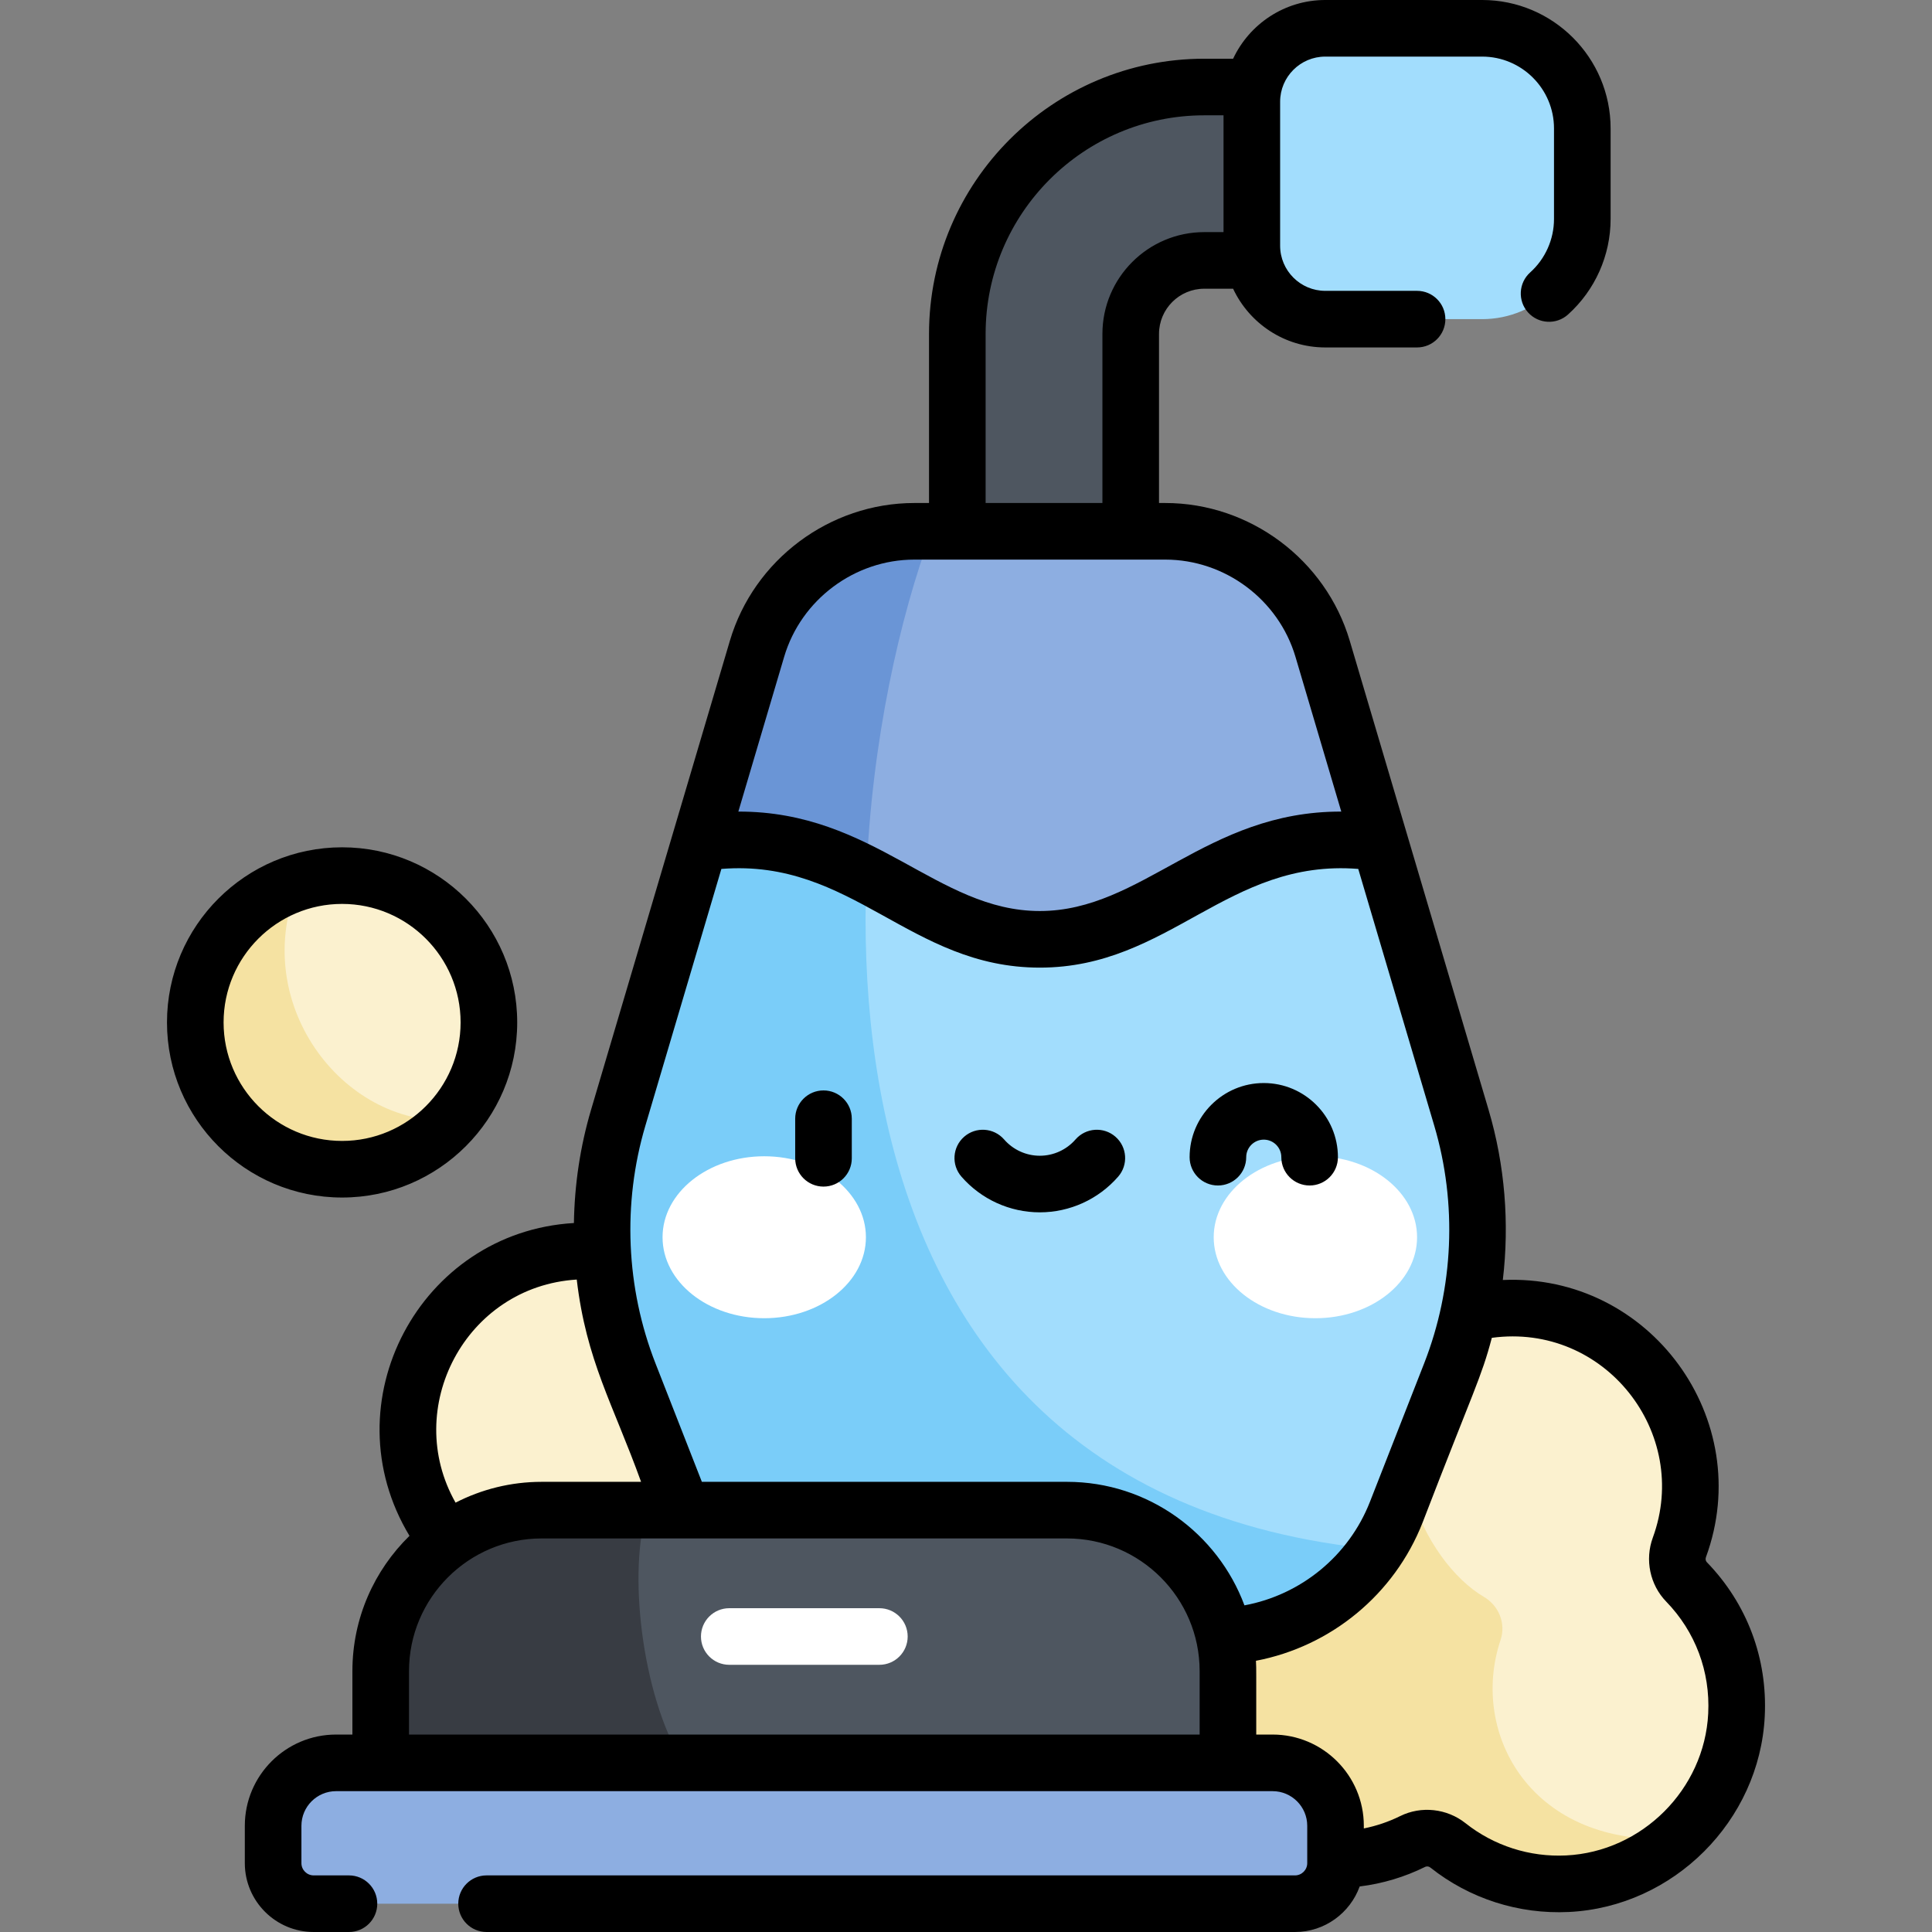 <svg id="Capa_1" enable-background="new 0 0 512 512" height="512" viewBox="0 0 512 512" width="512" xmlns="http://www.w3.org/2000/svg"><rect x="0" y="0" width="512" height="512" fill="#808080" stroke="none"/><g><ellipse cx="155.323" cy="378.719" fill="#fbf1cf" rx="47.207" ry="47.207" transform="matrix(.987 -.16 .16 .987 -58.658 29.77)"/><circle cx="90.66" cy="270.952" fill="#fbf1cf" r="38.906"/><path d="m51.754 270.952c0 21.487 17.419 38.906 38.906 38.906 11.509 0 21.846-5 28.969-12.943-29.132 1.472-53.953-31.664-40.4-63.159-15.909 4.883-27.475 19.687-27.475 37.196z" fill="#f5e2a2"/><path d="m445.052 410.08c2.027-5.525 3.054-11.531 2.848-17.806-.808-24.551-20.763-44.642-45.309-45.588-28.623-1.103-51.618 23.217-48.852 51.775-27.195-.087-48.651 22.51-47.38 49.477 1.141 24.21 20.875 43.852 45.09 44.887 8.258.353 16.067-1.424 22.934-4.819 3.041-1.504 6.681-1.07 9.338 1.04 8.624 6.847 19.694 10.744 31.69 10.157 24.043-1.177 43.566-20.672 44.774-44.714.69-13.729-4.492-26.249-13.251-35.282-2.34-2.413-3.039-5.974-1.882-9.127z" fill="#fbf1cf"/><path d="m393.262 423.196c-15.888-9.35-31.237-41.112-14.872-70.934-16.116 8.673-26.567 26.415-24.651 46.198-27.196-.087-48.652 22.511-47.38 49.479 1.142 24.209 20.875 43.851 45.09 44.885 8.258.353 16.067-1.424 22.934-4.819 3.055-1.51 6.699-1.05 9.37 1.066 8.619 6.831 19.676 10.718 31.657 10.131 11.107-.544 21.243-5.003 29.061-12.007-38.578 2.521-55.159-27.712-46.798-52.604 1.456-4.337-.468-9.074-4.411-11.395z" fill="#f5e2a2"/><path d="m276.675 227.392c-12.689 0-22.976-10.287-22.976-22.976v-115.919c0-36.081 29.355-65.435 65.435-65.435h39.755c12.689 0 22.976 10.287 22.976 22.976s-10.287 22.976-22.976 22.976h-39.755c-10.743 0-19.483 8.74-19.483 19.483v115.918c0 12.69-10.287 22.977-22.976 22.977z" fill="#4e5660"/><path d="m392.785 7.5h-41.569c-10.751 0-19.467 8.716-19.467 19.467v38.141c0 10.752 8.716 19.467 19.467 19.467h41.569c14.659 0 26.543-11.883 26.543-26.543v-23.99c-.001-14.659-11.884-26.542-26.543-26.542z" fill="#a2ddfd"/><path d="m321.726 433.69h-92.331c-21.35 0-40.52-13.081-48.305-32.961l-14.363-36.678c-8.48-21.655-9.5-45.519-2.9-67.819l36.789-124.292c5.466-18.466 22.429-31.136 41.688-31.136h66.514c19.258 0 36.222 12.67 41.688 31.136l36.789 124.292c6.6 22.3 5.58 46.164-2.9 67.819l-14.362 36.678c-7.787 19.88-26.957 32.961-48.307 32.961z" fill="#a2ddfd"/><path d="m364.869 410.611c-161.525-15.435-145.392-196.403-117.965-269.808h-4.6c-19.258 0-36.222 12.67-41.688 31.137l-36.789 124.292c-6.601 22.3-5.58 46.164 2.9 67.819l14.362 36.678c7.785 19.881 26.955 32.961 48.305 32.961h92.331c17.57 0 33.657-8.863 43.144-23.079z" fill="#7acdf9"/><path d="m275.56 248.931c33.021 0 49.112-31.816 90.175-25.533l-15.231-51.458c-5.466-18.467-22.429-31.137-41.688-31.137h-66.514c-19.258 0-36.222 12.67-41.688 31.137l-15.231 51.458c41.066-6.283 57.157 25.533 90.177 25.533z" fill="#8daee1"/><path d="m246.903 140.803h-4.6c-19.258 0-36.222 12.67-41.688 31.137l-15.231 51.458c18.555-2.839 32.007 2.106 44.231 8.375 1.395-35.232 8.8-68.251 17.288-90.97z" fill="#6a95d6"/><g><g fill="#fff"><ellipse cx="202.53" cy="327.882" rx="26.947" ry="21.459"/><ellipse cx="348.591" cy="327.882" rx="26.947" ry="21.459"/></g></g><path d="m325.418 467.177h-224.529v-24.309c0-23.563 19.102-42.665 42.665-42.665h139.199c23.563 0 42.665 19.102 42.665 42.665z" fill="#4e5660"/><path d="m171.554 400.203h-28.001c-23.563 0-42.665 19.102-42.665 42.665v24.309h80.129c-11.175-18.287-14.625-51.414-9.463-66.974z" fill="#383c43"/><path d="m337.25 467.177h-248.193c-9.211 0-16.678 7.467-16.678 16.678v9.898c0 5.935 4.812 10.747 10.747 10.747h260.056c5.935 0 10.747-4.811 10.747-10.747v-9.898c-.001-9.211-7.468-16.678-16.679-16.678z" fill="#8daee1"/><path d="m233.044 441.19h-39.782c-4.143 0-7.5-3.358-7.5-7.5 0-4.143 3.357-7.5 7.5-7.5h39.782c4.143 0 7.5 3.357 7.5 7.5 0 4.142-3.357 7.5-7.5 7.5z" fill="#fff"/><path d="m137.065 270.952c0-25.589-20.817-46.406-46.405-46.406-25.589 0-46.406 20.817-46.406 46.406s20.817 46.406 46.406 46.406c25.588 0 46.405-20.817 46.405-46.406zm-77.812 0c0-17.317 14.089-31.406 31.406-31.406s31.405 14.089 31.405 31.406-14.088 31.406-31.405 31.406-31.406-14.088-31.406-31.406zm236.348 30.29c-3.122-2.722-7.861-2.396-10.581.728-2.389 2.74-5.836 4.313-9.46 4.313-3.623 0-7.07-1.572-9.459-4.313-2.721-3.124-7.459-3.45-10.581-.728-3.123 2.721-3.449 7.458-.728 10.581 5.237 6.012 12.807 9.459 20.768 9.459 7.962 0 15.531-3.447 20.769-9.459 2.721-3.123 2.395-7.86-.728-10.581zm39.31-14.226c-10.836 0-19.652 8.816-19.652 19.652 0 4.142 3.357 7.5 7.5 7.5s7.5-3.358 7.5-7.5c0-2.565 2.087-4.652 4.652-4.652 2.566 0 4.653 2.087 4.653 4.652 0 4.142 3.357 7.5 7.5 7.5s7.5-3.358 7.5-7.5c0-10.836-8.816-19.652-19.653-19.652zm117.407 126.969c-.313-.322-.401-.841-.225-1.322 13.364-36.426-14.776-75.201-53.831-73.45 1.789-15.069.554-30.474-3.778-45.11l-36.788-124.292c-6.363-21.495-26.463-36.508-48.879-36.508h-1.667v-44.806c0-6.607 5.376-11.983 11.983-11.983h7.652c4.305 9.184 13.634 15.563 24.429 15.563h24.322c4.143 0 7.5-3.357 7.5-7.5s-3.357-7.5-7.5-7.5h-24.322c-6.599 0-11.968-5.369-11.968-11.968v-38.141c0-6.599 5.369-11.968 11.968-11.968h41.569c10.5 0 19.043 8.543 19.043 19.043v23.99c0 5.396-2.304 10.56-6.32 14.17-3.081 2.769-3.334 7.511-.565 10.591 2.767 3.08 7.51 3.336 10.591.565 7.179-6.45 11.295-15.682 11.295-25.326v-23.99c.001-18.772-15.271-34.043-34.042-34.043h-41.569c-10.795 0-20.124 6.378-24.429 15.561h-7.652c-40.217 0-72.936 32.719-72.936 72.936v44.806h-3.895c-22.418 0-42.518 15.013-48.879 36.508l-36.789 124.292c-2.892 9.771-4.387 19.885-4.544 30.012-40.843 2.392-64.887 47.595-43.574 82.896-9.325 9.114-15.129 21.817-15.129 35.856v16.81h-4.333c-13.332 0-24.178 10.847-24.178 24.179v9.897c0 10.062 8.186 18.247 18.247 18.247h9.352c4.143 0 7.5-3.357 7.5-7.5s-3.357-7.5-7.5-7.5h-9.352c-1.79 0-3.247-1.457-3.247-3.247v-9.897c0-5.062 4.117-9.179 9.178-9.179h248.194c5.061 0 9.179 4.117 9.179 9.179v9.897c0 1.79-1.457 3.247-3.247 3.247h-214.236c-4.143 0-7.5 3.357-7.5 7.5s3.357 7.5 7.5 7.5h214.235c7.89 0 14.606-5.043 17.147-12.066 6.051-.745 11.875-2.485 17.38-5.205.413-.205.945-.131 1.349.19 10.357 8.225 23.379 12.426 36.721 11.775 27.709-1.357 50.506-24.123 51.897-51.828.772-15.353-4.682-29.871-15.357-40.881zm-191.119-325.488c0-31.945 25.99-57.936 57.936-57.936h5.113v30.952h-5.113c-14.879 0-26.983 12.105-26.983 26.983v44.806h-30.952v-44.805zm-53.391 85.57c4.489-15.17 18.675-25.765 34.496-25.765h66.514c15.819 0 30.005 10.596 34.496 25.766l12.139 41.012c-35.913-.099-52.701 26.351-79.893 26.351-27.248 0-43.914-26.449-79.891-26.351zm-54.963 165.03c2.532 21.507 9.568 32.882 17.047 53.605h-26.339c-8.217 0-15.972 1.999-22.824 5.516-14.204-25.011 2.607-57.294 32.116-59.121zm165.073 120.58h-209.529v-16.81c0-19.39 15.774-35.165 35.164-35.165h139.199c19.39 0 35.165 15.775 35.165 35.165v16.81zm-35.165-66.975h-96.752l-12.29-31.387c-7.832-20-8.788-42.357-2.691-62.955l20.152-68.085c34.707-2.766 49.906 26.156 84.389 26.156 34.393 0 49.787-28.912 84.39-26.156l20.152 68.085c6.096 20.596 5.141 42.954-2.691 62.956l-14.363 36.678c-5.628 14.373-18.33 24.679-33.258 27.442-7.1-19.093-25.504-32.734-47.038-32.734zm169.941 61.41c-1.01 20.099-17.549 36.614-37.651 37.599-9.651.48-19.127-2.56-26.659-8.54-4.93-3.913-11.729-4.655-17.324-1.889-3.078 1.521-6.301 2.605-9.631 3.275v-.702c0-13.332-10.847-24.179-24.179-24.179h-4.332c-.027-17.106.06-17.005-.078-19.551 19.833-3.787 36.684-17.535 44.174-36.663 13.585-35.271 15.54-38.287 18.336-48.922 29.887-4.062 52.834 25.237 42.662 52.955-2.148 5.854-.76 12.499 3.537 16.931 7.747 7.991 11.705 18.534 11.145 29.686zm-234.459-165.138c-4.143 0-7.5 3.357-7.5 7.5v10.487c0 4.143 3.357 7.5 7.5 7.5s7.5-3.357 7.5-7.5v-10.487c0-4.143-3.358-7.5-7.5-7.5z"/></g></svg>